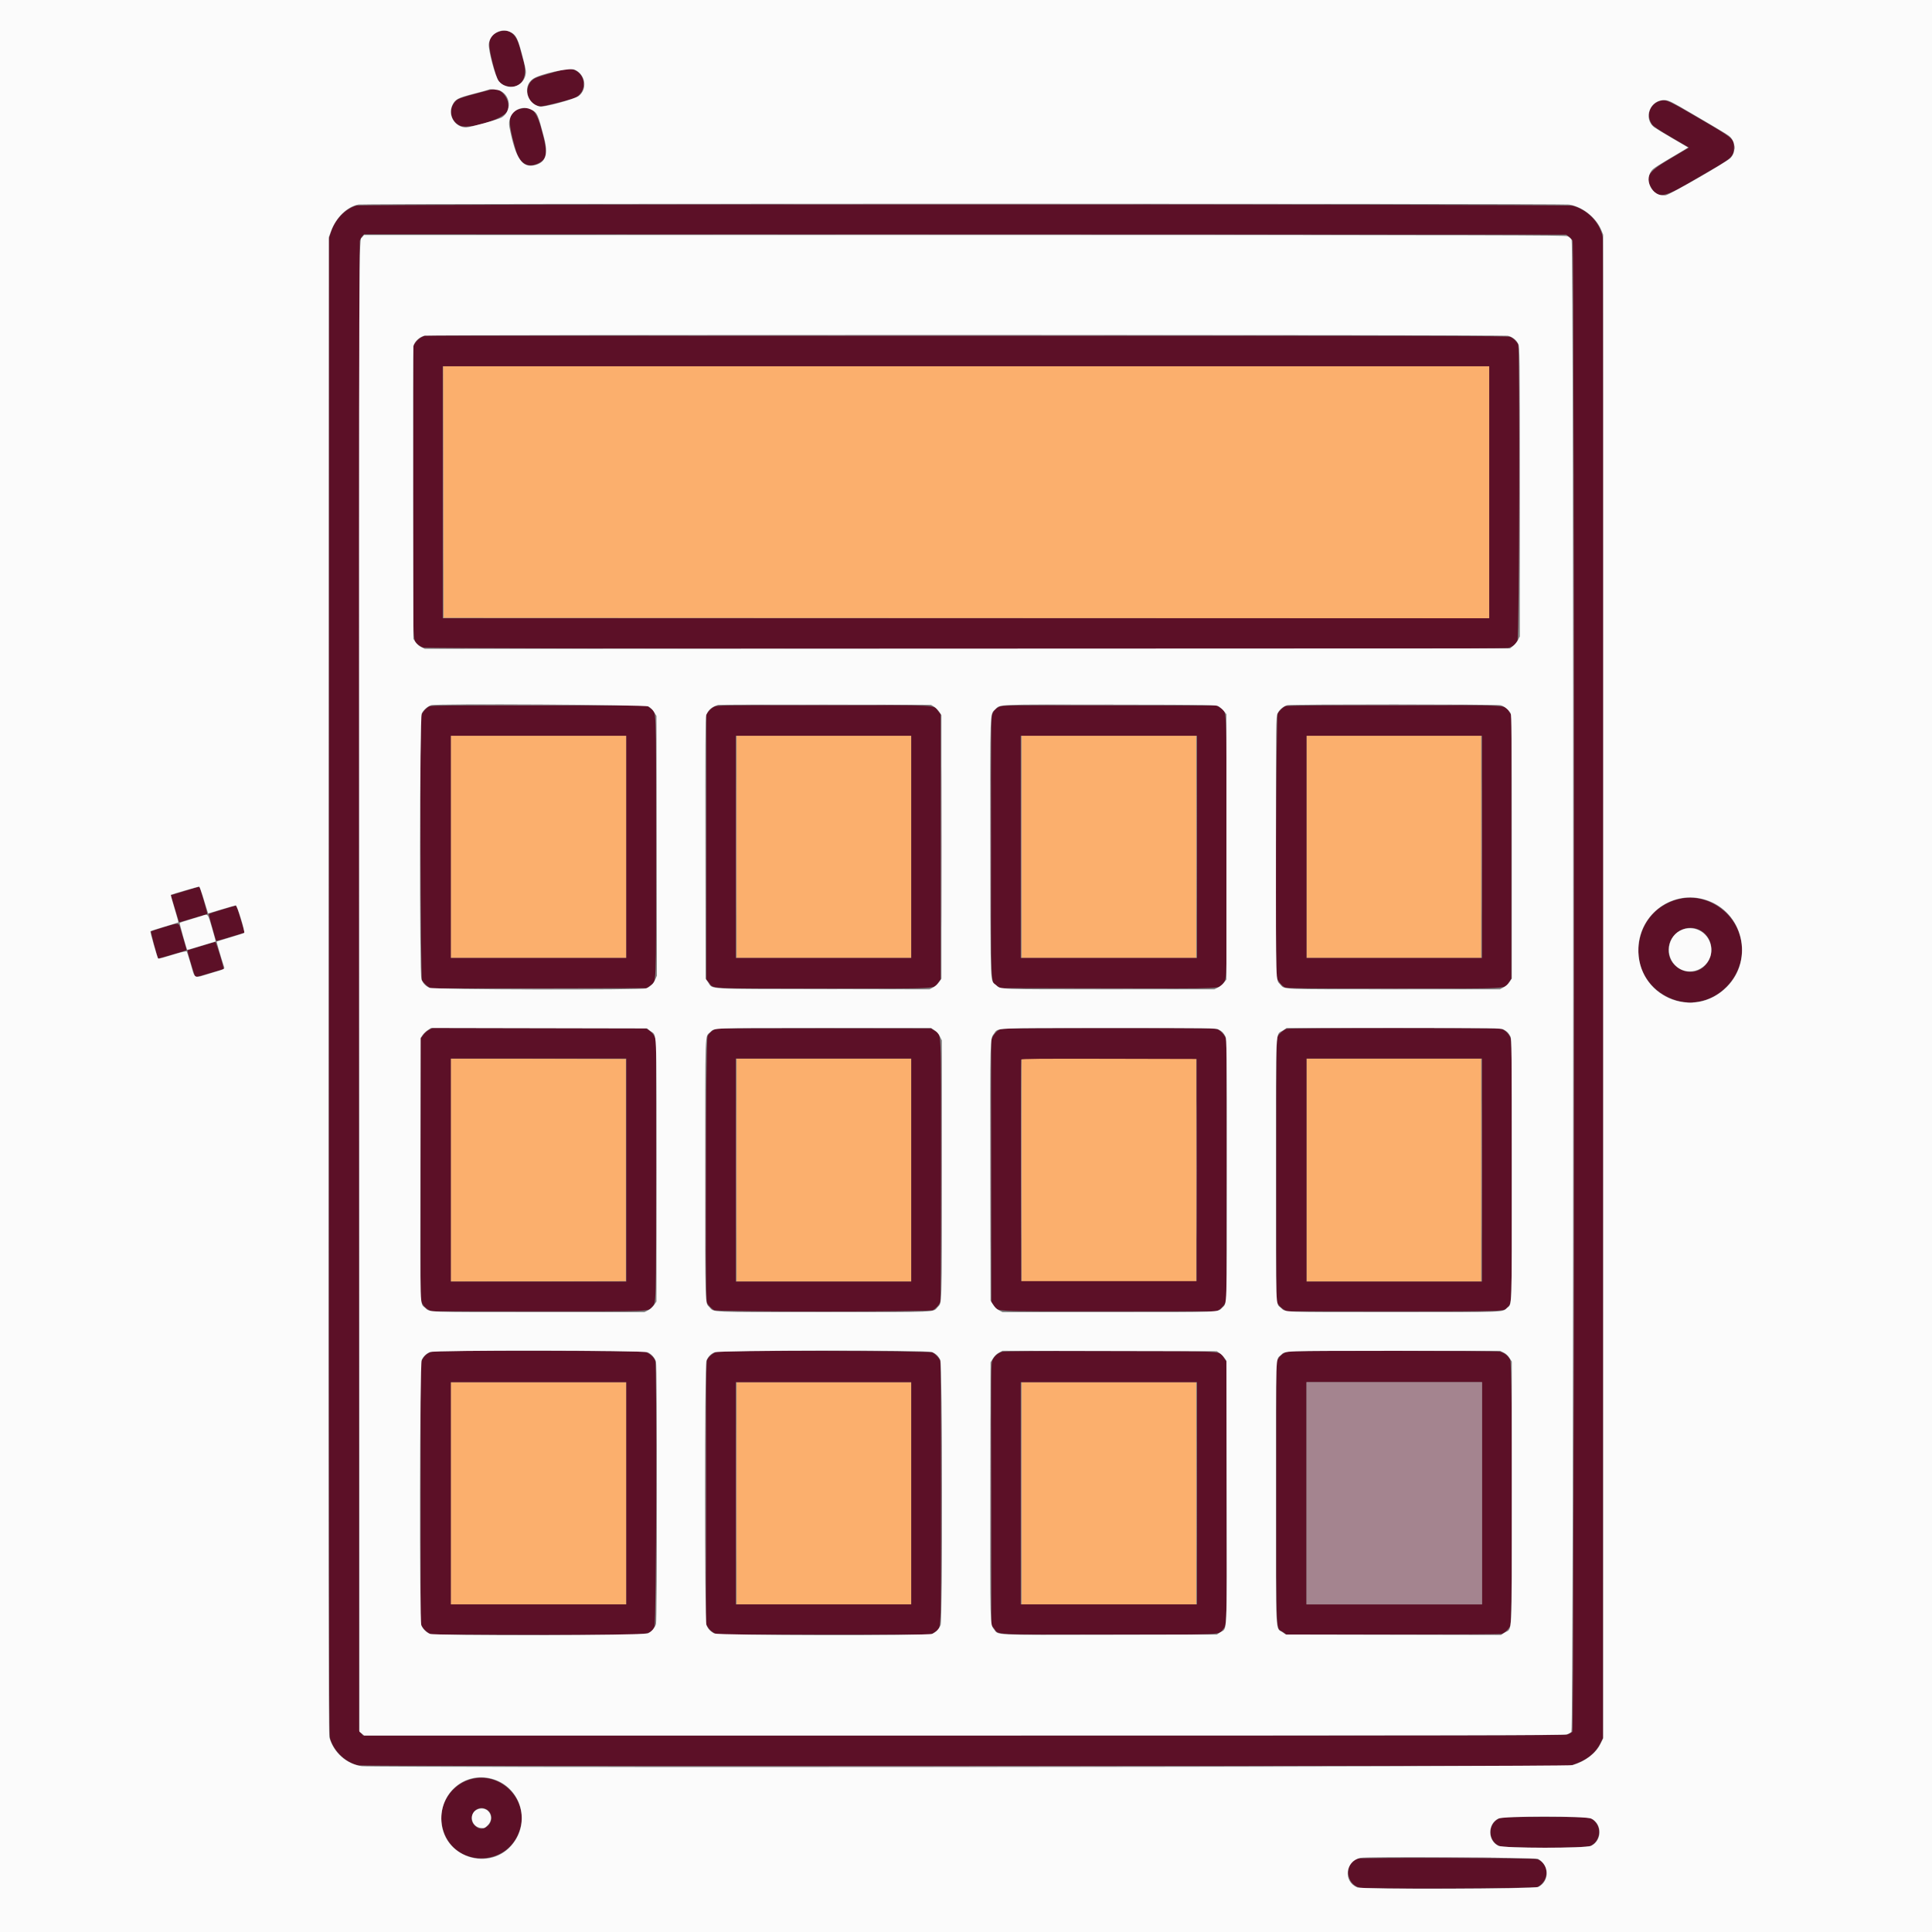 <svg id="svg" version="1.1" xmlns="http://www.w3.org/2000/svg" xmlns:xlink="http://www.w3.org/1999/xlink" width="400" height="400" viewBox="0, 0, 400,400"><rect x="0" y="0" width="400" height="400" fill="#808080" stroke="none"/><g id="svgg"><path id="path0" d="M91.791 101.875 L 91.831 127.917 200.082 127.958 L 308.333 128.000 308.333 101.917 L 308.333 75.833 200.042 75.833 L 91.750 75.833 91.791 101.875 M93.333 175.333 L 93.333 198.333 111.500 198.333 L 129.667 198.333 129.667 175.333 L 129.667 152.333 111.500 152.333 L 93.333 152.333 93.333 175.333 M152.500 175.333 L 152.500 198.333 170.583 198.333 L 188.667 198.333 188.667 175.333 L 188.667 152.333 170.583 152.333 L 152.500 152.333 152.500 175.333 M211.500 175.333 L 211.500 198.333 229.583 198.333 L 247.667 198.333 247.667 175.333 L 247.667 152.333 229.583 152.333 L 211.500 152.333 211.500 175.333 M270.500 175.333 L 270.500 198.333 288.583 198.333 L 306.667 198.333 306.667 175.333 L 306.667 152.333 288.583 152.333 L 270.500 152.333 270.500 175.333 M93.333 242.250 L 93.333 265.335 111.458 265.292 L 129.583 265.250 129.583 242.250 L 129.583 219.250 111.458 219.208 L 93.333 219.165 93.333 242.250 M152.500 242.250 L 152.500 265.333 170.583 265.333 L 188.667 265.333 188.667 242.250 L 188.667 219.167 170.583 219.167 L 152.500 219.167 152.500 242.250 M211.500 242.250 L 211.500 265.333 229.583 265.333 L 247.667 265.333 247.667 242.250 L 247.667 219.167 229.583 219.167 L 211.500 219.167 211.500 242.250 M270.500 242.250 L 270.500 265.333 288.583 265.333 L 306.667 265.333 306.667 242.250 L 306.667 219.167 288.583 219.167 L 270.500 219.167 270.500 242.250 M93.333 309.167 L 93.333 332.167 111.500 332.167 L 129.667 332.167 129.667 309.167 L 129.667 286.167 111.500 286.167 L 93.333 286.167 93.333 309.167 M152.500 309.167 L 152.500 332.167 170.583 332.167 L 188.667 332.167 188.667 309.167 L 188.667 286.167 170.583 286.167 L 152.500 286.167 152.500 309.167 M211.500 309.167 L 211.500 332.167 229.583 332.167 L 247.667 332.167 247.667 309.167 L 247.667 286.167 229.583 286.167 L 211.500 286.167 211.500 309.167 " stroke="none" fill="#fbaf6d" fill-rule="evenodd"></path><path id="path1" d="M103.276 6.576 C 101.137 7.339,100.864 8.568,101.914 12.693 C 102.990 16.923,103.269 17.383,105.030 17.854 C 107.731 18.577,109.350 16.206,108.437 12.866 C 108.219 12.069,107.832 10.635,107.576 9.680 C 106.835 6.914,105.345 5.839,103.276 6.576 M115.167 14.815 C 111.379 15.892,111.043 16.004,110.473 16.388 C 108.093 17.992,109.246 22.000,112.088 22.000 C 112.657 22.000,117.029 20.925,118.667 20.382 C 121.896 19.313,121.449 14.704,118.073 14.261 C 117.609 14.200,116.757 14.362,115.167 14.815 M101.583 18.574 C 101.492 18.610,100.039 18.997,98.355 19.433 C 96.672 19.869,95.061 20.383,94.776 20.575 C 92.743 21.946,93.005 25.003,95.243 26.020 C 97.046 26.839,104.093 24.731,104.950 23.116 C 106.096 20.958,103.705 17.732,101.583 18.574 M343.917 20.831 C 341.615 21.351,340.681 23.791,342.030 25.760 C 342.293 26.144,343.468 26.926,346.042 28.430 L 349.682 30.557 349.216 30.838 C 348.960 30.993,347.276 31.991,345.474 33.056 C 341.260 35.548,340.590 36.607,341.836 38.808 C 343.083 41.010,344.449 40.905,349.010 38.254 C 350.884 37.166,353.579 35.601,355.000 34.776 C 358.574 32.702,359.000 32.241,359.000 30.457 C 359.000 28.741,358.910 28.667,351.849 24.537 C 345.575 20.867,344.983 20.591,343.917 20.831 M107.874 22.497 C 105.143 23.143,104.941 24.653,106.747 30.942 C 107.585 33.862,109.252 34.881,111.450 33.817 C 113.199 32.970,113.398 31.760,112.420 27.917 C 111.157 22.955,110.292 21.925,107.874 22.497 M73.750 42.566 C 71.336 43.330,69.319 45.489,68.455 48.235 L 68.083 49.417 68.083 204.333 C 68.083 356.051,68.090 359.269,68.400 360.167 C 69.309 362.800,71.690 364.970,74.250 365.499 C 74.819 365.616,114.686 365.657,200.083 365.627 L 325.083 365.583 326.289 365.143 C 328.759 364.239,330.380 362.879,331.361 360.885 L 331.917 359.757 331.967 204.837 C 332.005 87.925,331.970 49.692,331.824 49.000 C 331.195 46.014,328.633 43.385,325.576 42.589 C 324.231 42.238,74.857 42.216,73.750 42.566 M324.794 48.971 C 325.093 49.185,325.450 49.575,325.586 49.838 C 326.006 50.652,325.956 358.170,325.536 358.551 C 325.372 358.699,324.962 358.936,324.624 359.077 C 324.074 359.307,311.182 359.333,199.604 359.333 L 75.196 359.333 74.765 358.821 L 74.333 358.308 74.333 204.361 C 74.333 104.740,74.391 50.214,74.496 49.847 C 74.585 49.535,74.824 49.104,75.025 48.890 L 75.392 48.499 199.821 48.541 L 324.250 48.583 324.794 48.971 M87.224 69.843 C 86.844 70.031,86.319 70.493,86.058 70.870 L 85.583 71.555 85.538 101.569 C 85.487 134.507,85.426 132.387,86.464 133.382 C 86.715 133.623,87.249 133.936,87.648 134.077 C 88.578 134.405,311.068 134.474,312.250 134.147 C 313.173 133.891,313.783 133.419,314.170 132.659 C 314.565 131.886,314.704 72.041,314.313 71.281 C 313.998 70.668,313.279 69.985,312.688 69.736 C 312.205 69.533,296.417 69.500,200.021 69.500 L 87.917 69.500 87.224 69.843 M308.333 101.917 L 308.333 128.000 200.000 128.000 L 91.667 128.000 91.667 101.917 L 91.667 75.833 200.000 75.833 L 308.333 75.833 308.333 101.917 M88.914 146.231 C 88.292 146.503,87.382 147.518,87.211 148.128 C 86.912 149.197,87.063 202.379,87.366 202.934 C 87.716 203.572,88.713 204.464,89.211 204.586 C 89.416 204.635,99.570 204.655,111.776 204.630 L 133.969 204.583 134.592 204.079 C 135.955 202.976,135.833 205.787,135.833 175.333 C 135.833 144.880,135.955 147.690,134.592 146.588 L 133.969 146.083 111.693 146.047 C 93.537 146.018,89.324 146.052,88.914 146.231 M147.801 146.340 C 147.462 146.519,146.974 146.941,146.717 147.278 L 146.250 147.891 146.250 175.347 L 146.250 202.802 146.754 203.425 C 147.851 204.781,145.666 204.667,170.581 204.666 C 195.543 204.665,193.214 204.790,194.272 203.402 L 194.750 202.776 194.750 175.320 L 194.750 147.864 194.238 147.224 C 193.174 145.893,195.261 146.000,170.500 146.008 C 148.926 146.015,148.402 146.022,147.801 146.340 M206.917 146.312 C 206.123 146.678,205.768 147.050,205.423 147.876 C 205.196 148.419,205.167 151.551,205.170 175.370 C 205.174 205.618,205.063 203.062,206.427 204.103 L 207.057 204.583 229.365 204.627 C 254.297 204.675,252.437 204.759,253.300 203.545 C 254.028 202.522,254.017 202.993,253.966 175.000 C 253.910 144.811,254.037 147.470,252.611 146.527 L 251.941 146.083 229.762 146.044 C 208.521 146.007,207.555 146.018,206.917 146.312 M266.167 146.187 C 265.628 146.401,264.878 147.116,264.527 147.750 C 264.188 148.362,264.005 201.115,264.338 202.350 C 264.538 203.094,265.326 204.068,266.016 204.425 C 266.417 204.632,269.616 204.667,288.619 204.667 C 313.610 204.667,311.391 204.790,312.417 203.343 L 312.917 202.638 312.917 175.348 L 312.917 148.059 312.458 147.366 C 311.472 145.876,313.624 145.999,288.632 146.011 C 274.438 146.017,266.435 146.080,266.167 146.187 M129.667 175.333 L 129.667 198.333 111.500 198.333 L 93.333 198.333 93.333 175.333 L 93.333 152.333 111.500 152.333 L 129.667 152.333 129.667 175.333 M188.667 175.333 L 188.667 198.333 170.500 198.333 L 152.333 198.333 152.333 175.333 L 152.333 152.333 170.500 152.333 L 188.667 152.333 188.667 175.333 M247.833 175.333 L 247.833 198.333 229.583 198.333 L 211.333 198.333 211.333 175.333 L 211.333 152.333 229.583 152.333 L 247.833 152.333 247.833 175.333 M306.833 175.333 L 306.833 198.333 288.667 198.333 L 270.500 198.333 270.500 175.333 L 270.500 152.333 288.667 152.333 L 306.833 152.333 306.833 175.333 M39.500 184.094 C 38.537 184.396,37.214 184.799,36.559 184.990 L 35.367 185.337 35.613 186.127 C 35.748 186.561,36.125 187.817,36.450 188.917 C 36.775 190.017,37.054 190.933,37.070 190.952 C 37.085 190.971,38.220 190.645,39.591 190.226 C 40.962 189.807,42.253 189.426,42.461 189.379 C 42.668 189.332,42.871 189.240,42.912 189.174 C 42.973 189.075,41.403 183.662,41.287 183.574 C 41.267 183.558,40.462 183.792,39.500 184.094 M348.282 185.996 C 337.814 187.895,335.844 201.932,345.406 206.495 C 354.397 210.786,363.893 201.102,359.587 192.034 C 357.584 187.818,352.680 185.199,348.282 185.996 M45.943 188.335 C 44.491 188.779,43.267 189.177,43.224 189.221 C 43.158 189.287,44.636 194.627,44.771 194.811 C 44.796 194.844,45.551 194.643,46.450 194.365 C 47.348 194.086,48.646 193.694,49.333 193.495 C 50.021 193.295,50.600 193.116,50.621 193.097 C 50.642 193.079,50.480 192.468,50.261 191.740 C 50.042 191.012,49.666 189.760,49.426 188.958 C 49.178 188.130,48.902 187.506,48.786 187.515 C 48.675 187.523,47.395 187.892,45.943 188.335 M33.885 191.974 C 32.493 192.401,31.307 192.799,31.249 192.858 C 31.174 192.937,32.574 198.162,32.750 198.457 C 32.771 198.491,38.496 196.816,38.633 196.736 C 38.660 196.720,38.447 195.929,38.159 194.979 C 37.872 194.028,37.511 192.800,37.358 192.250 C 37.008 190.992,37.071 190.997,33.885 191.974 M351.754 192.479 C 354.637 193.789,355.236 197.770,352.889 200.034 C 350.138 202.688,345.432 200.558,345.450 196.667 C 345.465 193.411,348.853 191.161,351.754 192.479 M41.614 195.887 L 38.811 196.746 38.911 197.279 C 38.966 197.572,39.150 198.248,39.321 198.781 C 39.491 199.314,39.798 200.313,40.004 201.000 C 40.210 201.688,40.397 202.273,40.420 202.301 C 40.444 202.329,41.128 202.154,41.940 201.911 C 42.752 201.669,44.046 201.292,44.815 201.073 C 45.583 200.855,46.248 200.641,46.291 200.598 C 46.428 200.461,44.757 195.000,44.583 195.015 C 44.492 195.022,43.155 195.415,41.614 195.887 M88.822 213.219 C 88.416 213.433,87.858 213.928,87.583 214.319 L 87.083 215.029 87.083 242.139 L 87.083 269.250 87.458 269.951 C 87.692 270.389,88.105 270.812,88.556 271.076 L 89.279 271.500 111.481 271.500 C 135.667 271.500,134.078 271.564,135.031 270.557 C 135.861 269.679,135.833 270.669,135.833 242.208 L 135.833 215.272 135.480 214.542 C 135.267 214.102,134.857 213.633,134.450 213.364 L 133.774 212.917 111.668 212.873 L 89.561 212.829 88.822 213.219 M148.299 212.997 C 147.561 213.221,146.848 213.819,146.496 214.507 C 146.102 215.280,145.963 268.960,146.354 269.719 C 146.630 270.257,147.354 270.997,147.867 271.265 C 148.541 271.617,192.459 271.617,193.133 271.265 C 193.738 270.949,194.439 270.189,194.656 269.614 C 194.779 269.290,194.833 260.818,194.833 242.149 C 194.833 211.546,194.967 214.368,193.467 213.375 L 192.774 212.917 170.762 212.888 C 158.655 212.873,148.547 212.922,148.299 212.997 M207.199 213.044 C 206.397 213.301,205.372 214.534,205.251 215.389 C 205.197 215.771,205.174 228.127,205.201 242.846 L 205.250 269.609 205.728 270.236 C 206.786 271.623,204.436 271.499,229.586 271.499 L 251.923 271.500 252.528 271.089 C 252.860 270.863,253.309 270.394,253.525 270.047 L 253.917 269.417 253.960 242.609 C 253.991 224.026,253.949 215.598,253.826 215.141 C 253.589 214.258,252.670 213.270,251.862 213.028 C 250.985 212.765,208.022 212.780,207.199 213.044 M266.338 213.019 C 265.667 213.287,264.853 213.980,264.541 214.550 C 264.267 215.052,264.250 216.698,264.250 242.250 L 264.250 269.417 264.644 270.046 C 264.860 270.392,265.355 270.860,265.742 271.087 L 266.446 271.500 288.648 271.500 C 312.613 271.500,311.267 271.549,312.117 270.639 C 313.053 269.636,313.000 271.331,312.996 242.214 C 312.993 216.486,312.980 215.390,312.684 214.750 C 312.307 213.936,311.606 213.275,310.850 213.023 C 310.110 212.775,266.958 212.771,266.338 213.019 M129.667 242.250 L 129.667 265.333 111.500 265.333 L 93.333 265.333 93.333 242.250 L 93.333 219.167 111.500 219.167 L 129.667 219.167 129.667 242.250 M188.667 242.250 L 188.667 265.333 170.500 265.333 L 152.333 265.333 152.333 242.250 L 152.333 219.167 170.500 219.167 L 188.667 219.167 188.667 242.250 M247.750 242.250 L 247.750 265.250 229.583 265.250 L 211.417 265.250 211.374 242.417 C 211.350 229.858,211.367 219.489,211.411 219.374 C 211.474 219.208,215.204 219.174,229.620 219.208 L 247.750 219.250 247.750 242.250 M306.833 242.250 L 306.833 265.333 288.667 265.333 L 270.500 265.333 270.500 242.250 L 270.500 219.167 288.667 219.167 L 306.833 219.167 306.833 242.250 M89.557 279.826 C 88.652 280.042,87.933 280.572,87.500 281.342 L 87.083 282.083 87.083 309.167 L 87.083 336.250 87.479 336.886 C 87.696 337.236,88.178 337.724,88.550 337.970 L 89.226 338.417 110.654 338.467 C 136.081 338.527,134.590 338.631,135.505 336.740 C 135.889 335.946,136.036 282.726,135.656 281.719 C 135.363 280.942,134.493 280.178,133.599 279.912 C 132.696 279.644,90.666 279.562,89.557 279.826 M148.354 279.915 C 147.566 280.162,146.776 280.817,146.402 281.533 C 146.202 281.915,146.167 286.082,146.167 309.094 L 146.167 336.205 146.540 336.869 C 146.761 337.262,147.220 337.713,147.665 337.975 L 148.417 338.417 170.596 338.417 L 192.774 338.417 193.467 337.958 C 194.967 336.965,194.833 339.788,194.833 309.184 C 194.833 290.516,194.779 282.044,194.656 281.719 C 194.436 281.137,193.744 280.393,193.083 280.027 C 192.388 279.642,149.565 279.534,148.354 279.915 M207.500 279.861 C 206.629 280.111,205.833 280.793,205.479 281.593 C 205.173 282.283,205.165 283.141,205.207 309.387 L 205.250 336.469 205.768 337.110 C 206.930 338.548,204.544 338.417,229.583 338.417 C 254.195 338.417,252.237 338.507,253.226 337.332 C 254.021 336.386,254.006 336.965,253.960 308.697 L 253.917 281.862 253.417 281.154 C 252.333 279.620,254.533 279.754,229.833 279.722 C 215.718 279.704,207.879 279.753,207.500 279.861 M266.750 279.823 C 265.841 280.044,265.171 280.500,264.707 281.213 L 264.250 281.917 264.250 309.083 C 264.250 339.926,264.100 336.827,265.647 337.914 L 266.362 338.417 288.389 338.417 C 300.504 338.417,310.617 338.360,310.862 338.292 C 311.531 338.104,312.343 337.347,312.687 336.590 C 313.168 335.530,313.163 282.625,312.681 281.564 C 312.315 280.758,311.516 280.105,310.583 279.851 C 309.821 279.642,267.602 279.615,266.750 279.823 M129.667 309.167 L 129.667 332.167 111.500 332.167 L 93.333 332.167 93.333 309.167 L 93.333 286.167 111.500 286.167 L 129.667 286.167 129.667 309.167 M188.667 309.167 L 188.667 332.167 170.500 332.167 L 152.333 332.167 152.333 309.167 L 152.333 286.167 170.500 286.167 L 188.667 286.167 188.667 309.167 M247.833 309.167 L 247.833 332.167 229.583 332.167 L 211.333 332.167 211.333 309.167 L 211.333 286.167 229.583 286.167 L 247.833 286.167 247.833 309.167 M306.833 309.167 L 306.833 332.167 288.667 332.167 L 270.500 332.167 270.500 309.167 L 270.500 286.167 288.667 286.167 L 306.833 286.167 306.833 309.167 M98.059 368.235 C 93.471 369.140,90.512 373.744,91.587 378.304 C 93.599 386.841,105.531 386.908,107.749 378.395 C 109.254 372.615,103.966 367.069,98.059 368.235 M100.650 374.575 C 102.182 375.367,102.064 377.585,100.448 378.388 C 99.653 378.784,98.984 378.640,98.261 377.917 C 96.594 376.249,98.562 373.495,100.650 374.575 M310.410 376.480 C 307.982 377.583,307.974 381.081,310.397 382.181 C 311.464 382.666,328.213 382.661,329.281 382.176 C 331.112 381.345,331.673 378.857,330.378 377.317 C 329.400 376.155,329.571 376.174,319.833 376.174 C 311.700 376.174,311.036 376.196,310.410 376.480 M281.207 384.808 C 278.233 385.665,278.531 390.178,281.606 390.835 C 282.943 391.121,317.799 390.981,318.333 390.688 C 320.813 389.327,320.788 385.966,318.291 384.923 C 317.651 384.656,282.118 384.546,281.207 384.808 " stroke="none" fill="#5c1027" fill-rule="evenodd"></path><path id="path2" d="M0.000 200.000 L 0.000 400.000 200.000 400.000 L 400.000 400.000 400.000 200.000 L 400.000 0.000 200.000 0.000 L 0.000 0.000 0.000 200.000 M105.599 6.602 C 106.906 7.222,107.255 7.963,108.424 12.602 C 108.892 14.459,108.950 14.897,108.811 15.515 C 108.229 18.105,105.021 18.858,103.272 16.814 C 102.565 15.988,101.063 10.366,101.208 9.084 C 101.441 7.012,103.733 5.717,105.599 6.602 M118.961 14.425 C 121.218 15.367,121.697 18.448,119.810 19.880 C 118.941 20.540,112.555 22.267,111.724 22.067 C 109.035 21.420,108.166 17.876,110.320 16.343 C 111.743 15.330,117.872 13.969,118.961 14.425 M103.632 18.816 C 105.771 19.908,105.937 22.944,103.932 24.293 C 103.321 24.703,97.346 26.379,96.493 26.379 C 94.186 26.379,92.645 23.861,93.664 21.756 C 94.253 20.538,94.751 20.274,98.086 19.410 C 99.734 18.983,101.115 18.604,101.153 18.567 C 101.364 18.364,103.085 18.536,103.632 18.816 M350.119 23.423 C 357.735 27.883,358.035 28.070,358.430 28.586 C 359.387 29.839,359.315 31.645,358.266 32.733 C 357.496 33.531,345.745 40.291,344.892 40.427 C 341.988 40.889,340.092 36.952,342.271 34.984 C 342.535 34.747,343.688 34.001,344.833 33.328 C 345.979 32.655,347.500 31.752,348.213 31.321 L 349.509 30.537 346.296 28.665 C 344.529 27.635,342.839 26.610,342.540 26.387 C 340.061 24.534,341.676 20.468,344.786 20.734 C 345.546 20.799,346.217 21.137,350.119 23.423 M109.952 22.684 C 111.247 23.311,111.361 23.557,112.657 28.546 C 113.534 31.925,113.013 33.564,110.870 34.159 C 108.135 34.919,106.770 32.939,105.474 26.333 C 104.937 23.596,107.508 21.501,109.952 22.684 M324.833 42.344 C 327.660 42.800,330.453 45.017,331.541 47.667 L 331.917 48.583 331.917 204.254 L 331.917 359.924 331.373 361.028 C 330.393 363.019,328.229 364.674,325.583 365.455 C 324.393 365.806,77.616 366.021,74.917 365.673 C 71.767 365.267,69.020 362.815,68.188 359.667 C 68.036 359.089,68.001 323.301,68.037 204.000 L 68.083 49.083 68.533 47.853 C 69.566 45.024,71.847 42.808,74.205 42.343 C 75.294 42.129,323.504 42.130,324.833 42.344 M74.944 49.165 C 74.292 49.940,74.317 43.169,74.368 204.974 L 74.417 358.532 74.917 358.932 L 75.417 359.332 199.583 359.325 C 303.884 359.320,323.852 359.282,324.386 359.092 C 324.736 358.967,325.167 358.734,325.344 358.573 C 325.819 358.144,325.857 50.457,325.382 49.653 C 325.226 49.389,324.858 49.058,324.565 48.919 C 324.091 48.694,310.462 48.667,199.698 48.667 L 75.363 48.667 74.944 49.165 M312.163 69.514 C 313.145 69.740,313.963 70.382,314.348 71.231 C 314.648 71.892,314.659 72.975,314.663 101.840 L 314.667 131.763 314.292 132.497 C 314.085 132.900,313.628 133.460,313.276 133.740 L 312.636 134.250 200.288 134.292 L 87.941 134.334 87.209 133.980 C 86.768 133.767,86.300 133.358,86.031 132.950 L 85.583 132.274 85.536 102.262 C 85.510 85.755,85.532 72.005,85.586 71.705 C 85.754 70.761,86.813 69.754,87.917 69.488 C 88.742 69.289,311.298 69.314,312.163 69.514 M134.250 146.265 C 134.665 146.482,135.106 146.918,135.417 147.419 L 135.917 148.224 135.960 175.119 L 136.003 202.015 135.650 202.834 C 135.301 203.646,134.686 204.239,133.784 204.631 C 132.900 205.015,89.759 204.907,88.917 204.518 C 88.110 204.146,87.602 203.618,87.258 202.795 C 86.820 201.746,86.878 148.701,87.319 147.731 C 87.653 146.995,88.519 146.232,89.281 146.002 C 90.472 145.641,133.539 145.893,134.250 146.265 M193.386 146.312 C 193.736 146.530,194.224 147.012,194.470 147.383 L 194.917 148.059 194.917 175.348 L 194.917 202.638 194.417 203.348 C 194.142 203.738,193.585 204.233,193.179 204.447 L 192.441 204.837 170.429 204.793 C 145.435 204.744,147.667 204.880,146.583 203.346 L 146.083 202.638 146.039 175.611 C 146.006 154.870,146.042 148.467,146.196 148.083 C 146.645 146.961,147.302 146.392,148.667 145.940 C 148.804 145.894,158.779 145.871,170.833 145.887 L 192.750 145.917 193.386 146.312 M252.316 146.250 C 252.627 146.433,253.114 146.872,253.399 147.224 L 253.917 147.864 253.917 175.333 L 253.917 202.802 253.407 203.443 C 253.127 203.795,252.567 204.252,252.163 204.458 L 251.429 204.833 229.656 204.833 C 206.247 204.833,207.193 204.870,206.194 203.936 C 204.983 202.804,205.088 205.380,205.039 175.760 C 204.990 146.251,204.930 147.951,206.056 146.860 C 207.165 145.785,205.771 145.842,229.833 145.881 C 251.417 145.916,251.759 145.922,252.316 146.250 M310.713 146.010 C 311.438 146.211,312.408 147.004,312.759 147.683 C 312.966 148.085,313.000 151.928,313.000 175.375 L 313.000 202.600 312.552 203.290 C 312.289 203.696,311.782 204.156,311.321 204.407 L 310.538 204.833 288.644 204.830 C 264.443 204.826,266.046 204.895,265.050 203.811 C 264.114 202.793,264.166 204.505,264.170 175.297 C 264.174 149.404,264.185 148.391,264.486 147.731 C 264.840 146.950,265.749 146.184,266.544 145.996 C 267.408 145.790,309.972 145.804,310.713 146.010 M41.923 185.341 C 42.222 186.299,42.606 187.542,42.775 188.102 L 43.083 189.120 45.833 188.294 C 47.346 187.840,48.690 187.456,48.820 187.442 C 49.102 187.412,50.792 192.956,50.560 193.150 C 50.481 193.215,49.179 193.633,47.667 194.079 C 46.154 194.524,44.892 194.907,44.861 194.930 C 44.811 194.968,45.712 198.086,46.274 199.814 C 46.567 200.715,46.843 200.532,43.818 201.437 C 39.882 202.615,40.460 202.895,39.400 199.296 C 39.056 198.130,38.728 197.099,38.670 197.006 C 38.604 196.899,37.833 197.056,36.575 197.433 C 35.479 197.761,34.188 198.146,33.705 198.289 C 33.222 198.432,32.789 198.511,32.743 198.465 C 32.561 198.284,31.043 192.910,31.143 192.804 C 31.202 192.742,32.513 192.317,34.056 191.859 C 35.599 191.401,36.888 191.001,36.920 190.969 C 36.951 190.937,36.751 190.163,36.475 189.247 C 35.712 186.724,35.315 185.294,35.369 185.263 C 35.578 185.140,41.116 183.533,41.231 183.561 C 41.312 183.582,41.623 184.382,41.923 185.341 M353.167 186.314 C 360.847 188.753,363.225 198.594,357.520 204.332 C 350.522 211.371,338.804 206.200,339.206 196.250 C 339.496 189.075,346.396 184.164,353.167 186.314 M41.917 189.586 C 41.550 189.707,40.358 190.073,39.268 190.399 C 38.179 190.724,37.249 191.029,37.203 191.075 C 37.130 191.148,38.622 196.484,38.759 196.641 C 38.787 196.672,39.658 196.433,40.696 196.110 C 41.734 195.786,43.033 195.395,43.583 195.240 C 44.133 195.086,44.609 194.937,44.640 194.909 C 44.670 194.882,44.333 193.616,43.890 192.097 C 43.017 189.105,43.090 189.199,41.917 189.586 M348.410 192.432 C 345.148 193.590,344.485 198.113,347.266 200.237 C 350.332 202.577,354.736 200.009,354.279 196.147 C 353.939 193.275,351.099 191.477,348.410 192.432 M134.610 213.434 C 136.055 214.603,135.917 211.544,135.917 242.277 L 135.917 269.471 135.414 270.194 C 135.121 270.617,134.604 271.072,134.171 271.292 L 133.429 271.667 111.543 271.667 C 87.788 271.667,89.024 271.713,88.028 270.784 C 86.909 269.740,86.992 272.178,87.040 242.033 L 87.083 214.892 87.493 214.294 C 87.719 213.965,88.204 213.501,88.571 213.263 L 89.239 212.830 111.604 212.873 L 133.969 212.917 134.610 213.434 M193.472 213.291 C 193.935 213.591,194.319 214.031,194.589 214.573 L 195.000 215.399 195.000 242.205 C 195.000 271.330,195.053 269.627,194.117 270.645 C 193.121 271.728,194.728 271.659,170.500 271.659 C 146.272 271.659,147.879 271.728,146.883 270.645 C 145.947 269.627,146.000 271.331,146.004 242.214 C 146.008 212.560,145.931 214.718,147.020 213.719 C 148.048 212.777,146.489 212.835,170.592 212.834 L 192.767 212.833 193.472 213.291 M252.298 213.149 C 253.006 213.510,253.346 213.859,253.730 214.617 C 253.976 215.102,254.000 217.589,254.000 242.164 C 254.000 271.518,254.058 269.744,253.071 270.721 C 252.061 271.722,253.438 271.667,229.506 271.667 L 207.552 271.667 206.818 271.279 C 206.335 271.024,205.912 270.614,205.583 270.083 L 205.083 269.276 205.036 242.680 C 204.986 214.543,204.972 215.090,205.771 214.041 C 206.758 212.746,204.721 212.849,229.548 212.841 C 250.944 212.834,251.700 212.844,252.298 213.149 M311.298 213.149 C 312.006 213.510,312.346 213.859,312.730 214.617 C 312.976 215.102,313.000 217.596,313.000 242.250 C 313.000 272.076,313.076 269.863,312.017 270.800 C 310.987 271.712,312.228 271.667,288.555 271.667 C 264.691 271.667,266.242 271.726,265.192 270.772 C 264.082 269.763,264.167 272.130,264.167 242.226 C 264.167 211.501,264.020 214.403,265.623 213.342 L 266.390 212.833 288.535 212.833 C 309.936 212.833,310.701 212.844,311.298 213.149 M134.090 279.980 C 134.912 280.353,135.596 281.134,135.826 281.964 C 136.065 282.824,136.065 335.343,135.826 336.203 C 135.604 337.002,134.958 337.763,134.152 338.174 C 133.299 338.609,90.005 338.694,88.972 338.262 C 88.246 337.959,87.541 337.254,87.238 336.528 C 86.812 335.510,86.889 282.369,87.317 281.535 C 87.710 280.769,88.244 280.261,89.001 279.932 C 89.989 279.504,133.143 279.550,134.090 279.980 M192.961 279.925 C 193.785 280.269,194.313 280.777,194.685 281.583 C 195.123 282.532,195.177 335.420,194.741 336.464 C 194.410 337.258,193.735 337.964,193.021 338.264 C 192.015 338.687,148.700 338.609,147.868 338.183 C 147.087 337.782,146.586 337.247,146.258 336.461 C 145.865 335.522,145.865 282.645,146.258 281.705 C 146.602 280.882,147.110 280.354,147.917 279.982 C 148.863 279.545,191.922 279.490,192.961 279.925 M252.519 280.158 C 252.851 280.382,253.301 280.827,253.519 281.146 L 253.917 281.726 253.960 308.950 C 254.009 339.829,254.140 336.962,252.634 337.958 L 251.941 338.417 229.790 338.460 C 204.948 338.509,206.765 338.596,205.786 337.311 C 204.969 336.239,204.986 336.864,205.036 308.654 L 205.083 282.057 205.583 281.250 C 205.913 280.718,206.335 280.309,206.822 280.052 L 207.561 279.662 229.739 279.706 L 251.917 279.750 252.519 280.158 M311.300 280.024 C 311.790 280.262,312.199 280.636,312.519 281.140 L 313.000 281.899 313.000 309.039 C 313.000 339.965,313.150 336.989,311.540 338.010 L 310.762 338.504 288.492 338.460 L 266.221 338.417 265.533 337.940 C 264.035 336.902,264.167 339.676,264.167 309.107 C 264.167 279.199,264.081 281.588,265.193 280.551 C 266.176 279.634,264.931 279.680,288.656 279.673 L 310.561 279.667 311.300 280.024 M101.743 368.255 C 107.267 369.694,109.771 376.110,106.709 380.978 C 102.434 387.771,91.891 385.092,91.386 377.083 C 91.014 371.207,96.178 366.806,101.743 368.255 M99.006 374.555 C 96.988 375.236,97.412 378.214,99.561 378.456 C 100.284 378.538,100.369 378.503,100.998 377.874 C 102.567 376.305,101.094 373.850,99.006 374.555 M329.466 376.524 C 331.735 377.622,331.712 381.056,329.429 382.161 C 328.314 382.701,311.327 382.688,310.208 382.146 C 307.984 381.070,307.976 377.623,310.195 376.524 C 311.325 375.965,328.311 375.965,329.466 376.524 M318.434 384.866 C 320.803 386.164,320.839 389.473,318.497 390.668 C 317.635 391.108,282.010 391.198,280.979 390.763 C 278.090 389.545,278.499 385.416,281.583 384.654 C 282.766 384.362,317.882 384.564,318.434 384.866 " stroke="none" fill="#fbfbfb" fill-rule="evenodd"></path><path id="path3" d="M120.875 17.417 C 120.877 17.783,120.911 17.914,120.951 17.706 C 120.991 17.499,120.990 17.199,120.948 17.040 C 120.906 16.880,120.874 17.050,120.875 17.417 M137.292 42.292 C 171.506 42.315,227.494 42.315,261.708 42.292 C 295.923 42.269,267.929 42.250,199.500 42.250 C 131.071 42.250,103.077 42.269,137.292 42.292 M314.582 101.833 C 314.582 118.287,314.601 125.019,314.625 116.792 C 314.649 108.565,314.649 95.102,314.625 86.875 C 314.601 78.648,314.582 85.379,314.582 101.833 M100.708 145.958 C 106.644 145.983,116.356 145.983,122.292 145.958 C 128.227 145.934,123.371 145.914,111.500 145.914 C 99.629 145.914,94.773 145.934,100.708 145.958 M159.708 145.958 C 165.644 145.983,175.356 145.983,181.292 145.958 C 187.227 145.934,182.371 145.914,170.500 145.914 C 158.629 145.914,153.773 145.934,159.708 145.958 M218.695 145.958 C 224.624 145.983,234.374 145.983,240.362 145.958 C 246.350 145.934,241.500 145.914,229.583 145.914 C 217.667 145.914,212.767 145.934,218.695 145.958 M277.875 145.958 C 283.810 145.983,293.523 145.983,299.458 145.958 C 305.394 145.934,300.537 145.914,288.667 145.914 C 276.796 145.914,271.940 145.934,277.875 145.958 M146.081 175.333 C 146.081 190.046,146.101 196.065,146.125 188.708 C 146.149 181.352,146.149 169.315,146.125 161.958 C 146.101 154.602,146.081 160.621,146.081 175.333 M194.915 175.333 C 194.915 190.046,194.934 196.065,194.958 188.708 C 194.982 181.352,194.982 169.315,194.958 161.958 C 194.934 154.602,194.915 160.621,194.915 175.333 M135.915 175.333 C 135.915 189.954,135.934 195.935,135.958 188.625 C 135.982 181.315,135.982 169.352,135.958 162.042 C 135.934 154.731,135.915 160.712,135.915 175.333 M152.414 175.333 C 152.414 188.029,152.434 193.223,152.458 186.875 C 152.482 180.527,152.482 170.140,152.458 163.792 C 152.434 157.444,152.414 162.637,152.414 175.333 M211.414 175.333 C 211.414 188.029,211.434 193.223,211.458 186.875 C 211.482 180.527,211.482 170.140,211.458 163.792 C 211.434 157.444,211.414 162.637,211.414 175.333 M247.748 175.333 C 247.748 188.029,247.767 193.223,247.792 186.875 C 247.816 180.527,247.816 170.140,247.792 163.792 C 247.767 157.444,247.748 162.637,247.748 175.333 M306.748 175.333 C 306.748 188.029,306.767 193.223,306.792 186.875 C 306.816 180.527,306.816 170.140,306.792 163.792 C 306.767 157.444,306.748 162.637,306.748 175.333 M100.625 204.792 C 106.606 204.816,116.394 204.816,122.375 204.792 C 128.356 204.767,123.462 204.748,111.500 204.748 C 99.537 204.748,94.644 204.767,100.625 204.792 M159.625 204.792 C 165.606 204.816,175.394 204.816,181.375 204.792 C 187.356 204.767,182.463 204.748,170.500 204.748 C 158.537 204.748,153.644 204.767,159.625 204.792 M218.721 204.792 C 224.756 204.816,234.581 204.816,240.555 204.792 C 246.529 204.767,241.592 204.748,229.583 204.748 C 217.575 204.748,212.687 204.767,218.721 204.792 M277.792 204.792 C 283.773 204.816,293.560 204.816,299.542 204.792 C 305.523 204.767,300.629 204.748,288.667 204.748 C 276.704 204.748,271.810 204.767,277.792 204.792 M146.081 242.250 C 146.081 257.008,146.101 263.021,146.125 255.612 C 146.149 248.203,146.149 236.128,146.125 228.779 C 146.101 221.430,146.081 227.492,146.081 242.250 M194.915 242.250 C 194.915 257.008,194.934 263.021,194.958 255.612 C 194.982 248.203,194.982 236.128,194.958 228.779 C 194.934 221.430,194.915 227.492,194.915 242.250 M135.915 242.250 C 135.915 256.917,135.934 262.892,135.958 255.529 C 135.982 248.165,135.982 236.165,135.958 228.862 C 135.934 221.559,135.915 227.583,135.915 242.250 M152.414 242.250 C 152.414 254.992,152.434 260.180,152.458 253.779 C 152.482 247.378,152.482 236.953,152.458 230.612 C 152.434 224.271,152.414 229.508,152.414 242.250 M306.748 242.250 C 306.748 254.992,306.767 260.180,306.792 253.779 C 306.816 247.378,306.816 236.953,306.792 230.612 C 306.767 224.271,306.748 229.508,306.748 242.250 M211.414 242.250 C 211.414 254.900,211.434 260.100,211.458 253.805 C 211.482 247.510,211.483 237.160,211.458 230.805 C 211.434 224.450,211.414 229.600,211.414 242.250 M247.748 242.250 C 247.748 254.900,247.767 260.100,247.792 253.805 C 247.816 247.510,247.816 237.160,247.792 230.805 C 247.767 224.450,247.748 229.600,247.748 242.250 M100.555 271.625 C 106.589 271.649,116.414 271.649,122.388 271.625 C 128.362 271.601,123.425 271.581,111.417 271.581 C 99.408 271.581,94.520 271.601,100.555 271.625 M159.721 271.625 C 165.756 271.649,175.581 271.649,181.555 271.625 C 187.529 271.601,182.592 271.581,170.583 271.581 C 158.575 271.581,153.687 271.601,159.721 271.625 M218.721 271.625 C 224.756 271.649,234.581 271.649,240.555 271.625 C 246.529 271.601,241.592 271.581,229.583 271.581 C 217.575 271.581,212.687 271.601,218.721 271.625 M277.721 271.625 C 283.756 271.649,293.581 271.649,299.555 271.625 C 305.529 271.601,300.592 271.581,288.583 271.581 C 276.575 271.581,271.687 271.601,277.721 271.625 M146.081 309.083 C 146.081 323.842,146.101 329.855,146.125 322.445 C 146.149 315.036,146.149 302.961,146.125 295.612 C 146.101 288.263,146.081 294.325,146.081 309.083 M135.915 309.083 C 135.915 323.750,135.934 329.725,135.958 322.362 C 135.982 314.998,135.982 302.998,135.958 295.695 C 135.934 288.392,135.915 294.417,135.915 309.083 M194.915 309.167 C 194.915 323.879,194.934 329.898,194.958 322.542 C 194.982 315.185,194.982 303.148,194.958 295.792 C 194.934 288.435,194.915 294.454,194.915 309.167 M152.414 309.167 C 152.414 321.862,152.434 327.056,152.458 320.708 C 152.482 314.360,152.482 303.973,152.458 297.625 C 152.434 291.277,152.414 296.471,152.414 309.167 M211.414 309.167 C 211.414 321.862,211.434 327.056,211.458 320.708 C 211.482 314.360,211.482 303.973,211.458 297.625 C 211.434 291.277,211.414 296.471,211.414 309.167 M247.748 309.167 C 247.748 321.862,247.767 327.056,247.792 320.708 C 247.816 314.360,247.816 303.973,247.792 297.625 C 247.767 291.277,247.748 296.471,247.748 309.167 M270.500 309.167 L 270.500 332.167 288.667 332.167 L 306.833 332.167 306.833 309.167 L 306.833 286.167 288.667 286.167 L 270.500 286.167 270.500 309.167 " stroke="none" fill="#a4848f" fill-rule="evenodd"></path><path id="path4" d="M359.042 30.583 C 359.044 30.950,359.078 31.080,359.118 30.873 C 359.158 30.666,359.156 30.366,359.115 30.206 C 359.073 30.047,359.040 30.217,359.042 30.583 M344.127 40.451 C 344.334 40.491,344.634 40.490,344.794 40.448 C 344.953 40.406,344.783 40.374,344.417 40.375 C 344.050 40.377,343.920 40.411,344.127 40.451 M137.445 48.625 C 171.560 48.648,227.435 48.648,261.611 48.625 C 295.788 48.602,267.875 48.583,199.583 48.583 C 131.292 48.583,103.329 48.602,137.445 48.625 M325.750 204.250 C 325.750 288.950,325.769 323.575,325.792 281.195 C 325.815 238.814,325.815 169.514,325.792 127.195 C 325.769 84.875,325.750 119.550,325.750 204.250 M144.125 69.458 C 174.856 69.482,225.144 69.482,255.875 69.458 C 286.606 69.435,261.462 69.416,200.000 69.416 C 138.537 69.416,113.394 69.435,144.125 69.458 M91.748 101.833 C 91.748 116.087,91.768 121.919,91.792 114.792 C 91.816 107.665,91.816 96.002,91.792 88.875 C 91.768 81.748,91.748 87.579,91.748 101.833 M205.081 175.333 C 205.081 189.954,205.101 195.935,205.125 188.625 C 205.149 181.315,205.149 169.352,205.125 162.042 C 205.101 154.731,205.081 160.712,205.081 175.333 M349.461 207.621 C 349.761 207.658,350.211 207.657,350.461 207.619 C 350.712 207.581,350.467 207.551,349.917 207.552 C 349.367 207.553,349.162 207.584,349.461 207.621 M205.081 242.250 C 205.081 256.917,205.101 262.892,205.125 255.529 C 205.149 248.165,205.149 236.165,205.125 228.862 C 205.101 221.559,205.081 227.583,205.081 242.250 M205.081 309.167 C 205.081 323.787,205.101 329.769,205.125 322.458 C 205.149 315.148,205.149 303.185,205.125 295.875 C 205.101 288.565,205.081 294.546,205.081 309.167 M137.375 365.792 C 171.452 365.815,227.215 365.815,261.292 365.792 C 295.369 365.769,267.487 365.750,199.333 365.750 C 131.179 365.750,103.298 365.769,137.375 365.792 M290.792 384.625 C 295.673 384.650,303.660 384.650,308.542 384.625 C 313.423 384.600,309.429 384.580,299.667 384.580 C 289.904 384.580,285.910 384.600,290.792 384.625 " stroke="none" fill="#b08c9a" fill-rule="evenodd"></path></g></svg>